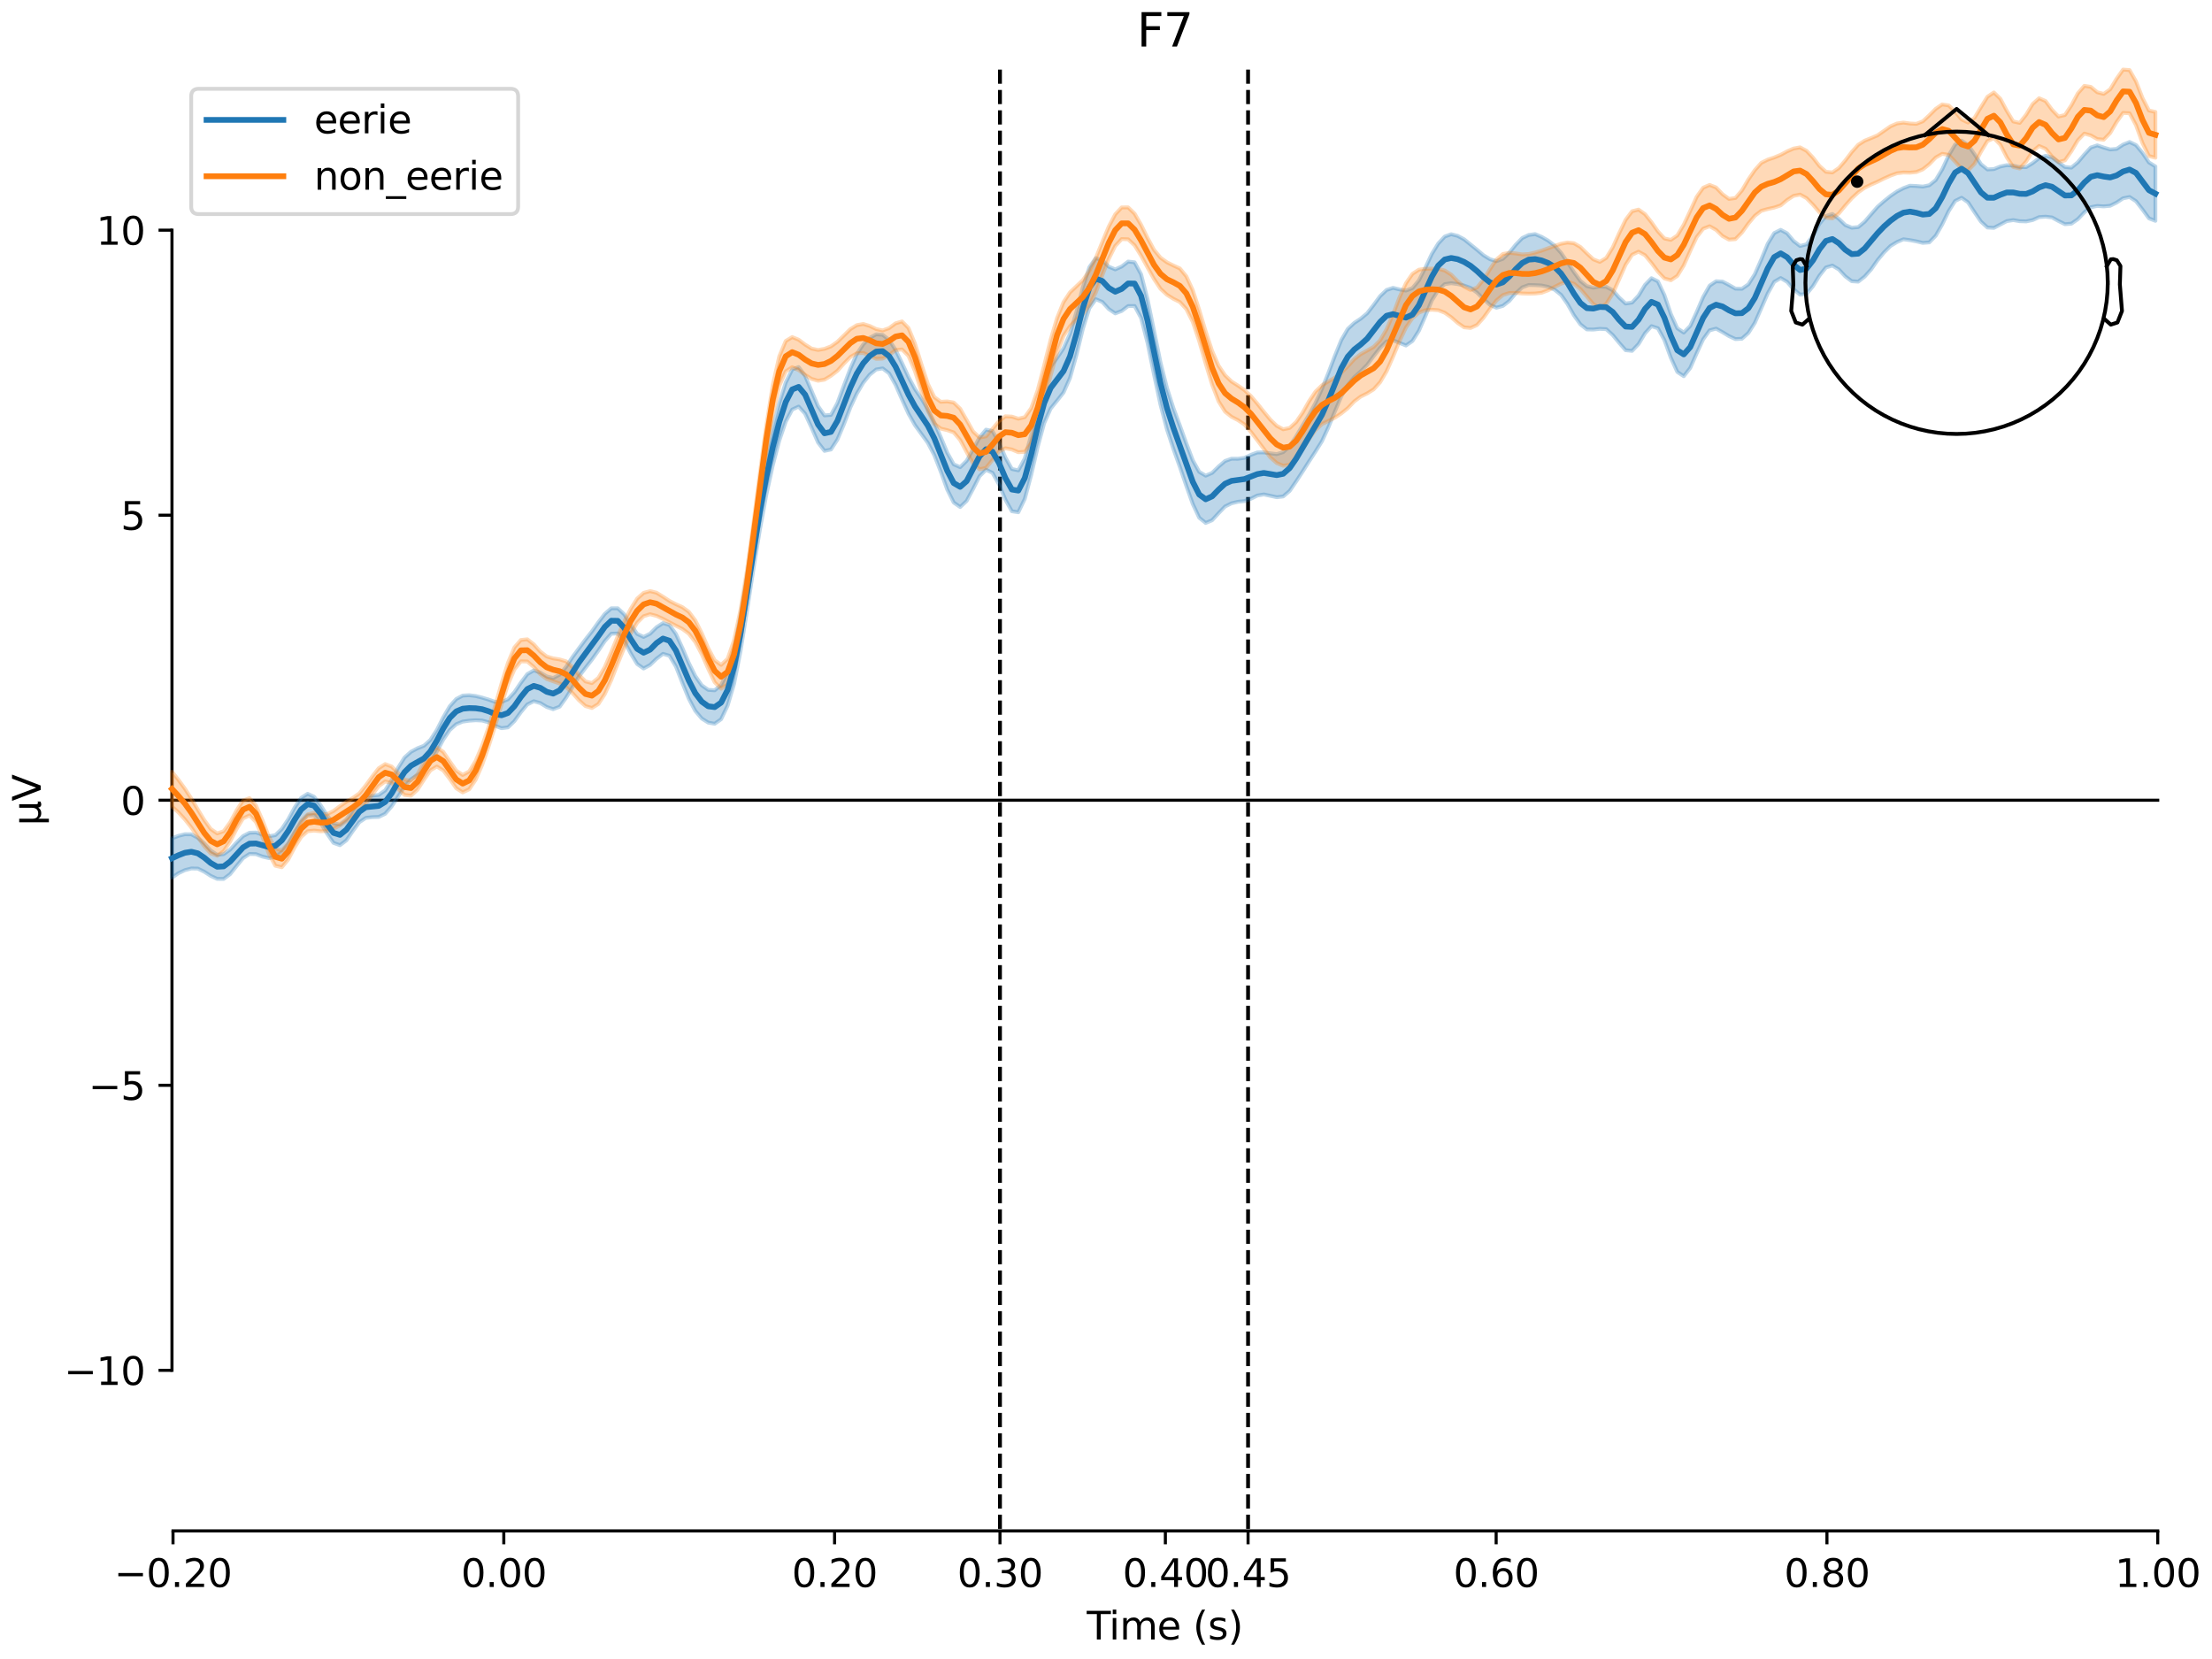 <?xml version="1.0" encoding="utf-8" standalone="no"?>
<!DOCTYPE svg PUBLIC "-//W3C//DTD SVG 1.1//EN"
  "http://www.w3.org/Graphics/SVG/1.1/DTD/svg11.dtd">
<svg xmlns:xlink="http://www.w3.org/1999/xlink" width="576pt" height="432pt" viewBox="0 0 576 432" xmlns="http://www.w3.org/2000/svg" version="1.1">
 <defs>
  <style type="text/css">*{stroke-linejoin: round; stroke-linecap: butt}</style>
 </defs>
 <g id="figure_1">
  <g id="patch_1">
   <path d="M 0 432 
L 576 432 
L 576 0 
L 0 0 
z
" style="fill: #ffffff"/>
  </g>
  <g id="axes_1">
   <g id="patch_2">
    <path d="M 44.783 398.644 
L 561.867 398.644 
L 561.867 18.118 
L 44.783 18.118 
L 44.783 398.644 
z
" style="fill: none; opacity: 0"/>
   </g>
   <g id="patch_3">
    <path d="M 44.783 356.833 
L 44.783 59.929 
" style="fill: none; stroke: #000000; stroke-width: 0.8; stroke-linejoin: miter; stroke-linecap: square"/>
   </g>
   <g id="LineCollection_1">
    <path d="M 260.392 18.118 
L 260.392 398.644 
" clip-path="url(#p9acce8b128)" style="fill: none; stroke-dasharray: 3.7,1.6; stroke-dashoffset: 0; stroke: #000000"/>
    <path d="M 324.994 18.118 
L 324.994 398.644 
" clip-path="url(#p9acce8b128)" style="fill: none; stroke-dasharray: 3.7,1.6; stroke-dashoffset: 0; stroke: #000000"/>
   </g>
   <g id="matplotlib.axis_1">
    <g id="xtick_1">
     <g id="line2d_1">
      <defs>
       <path id="mcbdd08cf8d" d="M 0 0 
L 0 3.5 
" style="stroke: #000000; stroke-width: 0.8"/>
      </defs>
      <g>
       <use xlink:href="#mcbdd08cf8d" x="45.052" y="398.644" style="stroke: #000000; stroke-width: 0.8"/>
      </g>
     </g>
     <g id="text_1">
      <!-- −0.20 -->
      <g transform="translate(29.73 413.242) scale(0.1 -0.1)">
       <defs>
        <path id="DejaVuSans-2212" d="M 678 2272 
L 4684 2272 
L 4684 1741 
L 678 1741 
L 678 2272 
z
" transform="scale(0.016)"/>
        <path id="DejaVuSans-30" d="M 2034 4250 
Q 1547 4250 1301 3770 
Q 1056 3291 1056 2328 
Q 1056 1369 1301 889 
Q 1547 409 2034 409 
Q 2525 409 2770 889 
Q 3016 1369 3016 2328 
Q 3016 3291 2770 3770 
Q 2525 4250 2034 4250 
z
M 2034 4750 
Q 2819 4750 3233 4129 
Q 3647 3509 3647 2328 
Q 3647 1150 3233 529 
Q 2819 -91 2034 -91 
Q 1250 -91 836 529 
Q 422 1150 422 2328 
Q 422 3509 836 4129 
Q 1250 4750 2034 4750 
z
" transform="scale(0.016)"/>
        <path id="DejaVuSans-2e" d="M 684 794 
L 1344 794 
L 1344 0 
L 684 0 
L 684 794 
z
" transform="scale(0.016)"/>
        <path id="DejaVuSans-32" d="M 1228 531 
L 3431 531 
L 3431 0 
L 469 0 
L 469 531 
Q 828 903 1448 1529 
Q 2069 2156 2228 2338 
Q 2531 2678 2651 2914 
Q 2772 3150 2772 3378 
Q 2772 3750 2511 3984 
Q 2250 4219 1831 4219 
Q 1534 4219 1204 4116 
Q 875 4013 500 3803 
L 500 4441 
Q 881 4594 1212 4672 
Q 1544 4750 1819 4750 
Q 2544 4750 2975 4387 
Q 3406 4025 3406 3419 
Q 3406 3131 3298 2873 
Q 3191 2616 2906 2266 
Q 2828 2175 2409 1742 
Q 1991 1309 1228 531 
z
" transform="scale(0.016)"/>
       </defs>
       <use xlink:href="#DejaVuSans-2212"/>
       <use xlink:href="#DejaVuSans-30" transform="translate(83.789 0)"/>
       <use xlink:href="#DejaVuSans-2e" transform="translate(147.412 0)"/>
       <use xlink:href="#DejaVuSans-32" transform="translate(179.199 0)"/>
       <use xlink:href="#DejaVuSans-30" transform="translate(242.822 0)"/>
      </g>
     </g>
    </g>
    <g id="xtick_2">
     <g id="line2d_2">
      <g>
       <use xlink:href="#mcbdd08cf8d" x="131.188" y="398.644" style="stroke: #000000; stroke-width: 0.8"/>
      </g>
     </g>
     <g id="text_2">
      <!-- 0.00 -->
      <g transform="translate(120.055 413.242) scale(0.1 -0.1)">
       <use xlink:href="#DejaVuSans-30"/>
       <use xlink:href="#DejaVuSans-2e" transform="translate(63.623 0)"/>
       <use xlink:href="#DejaVuSans-30" transform="translate(95.41 0)"/>
       <use xlink:href="#DejaVuSans-30" transform="translate(159.033 0)"/>
      </g>
     </g>
    </g>
    <g id="xtick_3">
     <g id="line2d_3">
      <g>
       <use xlink:href="#mcbdd08cf8d" x="217.324" y="398.644" style="stroke: #000000; stroke-width: 0.8"/>
      </g>
     </g>
     <g id="text_3">
      <!-- 0.20 -->
      <g transform="translate(206.191 413.242) scale(0.1 -0.1)">
       <use xlink:href="#DejaVuSans-30"/>
       <use xlink:href="#DejaVuSans-2e" transform="translate(63.623 0)"/>
       <use xlink:href="#DejaVuSans-32" transform="translate(95.41 0)"/>
       <use xlink:href="#DejaVuSans-30" transform="translate(159.033 0)"/>
      </g>
     </g>
    </g>
    <g id="xtick_4">
     <g id="line2d_4">
      <g>
       <use xlink:href="#mcbdd08cf8d" x="260.392" y="398.644" style="stroke: #000000; stroke-width: 0.8"/>
      </g>
     </g>
     <g id="text_4">
      <!-- 0.30 -->
      <g transform="translate(249.259 413.242) scale(0.1 -0.1)">
       <defs>
        <path id="DejaVuSans-33" d="M 2597 2516 
Q 3050 2419 3304 2112 
Q 3559 1806 3559 1356 
Q 3559 666 3084 287 
Q 2609 -91 1734 -91 
Q 1441 -91 1130 -33 
Q 819 25 488 141 
L 488 750 
Q 750 597 1062 519 
Q 1375 441 1716 441 
Q 2309 441 2620 675 
Q 2931 909 2931 1356 
Q 2931 1769 2642 2001 
Q 2353 2234 1838 2234 
L 1294 2234 
L 1294 2753 
L 1863 2753 
Q 2328 2753 2575 2939 
Q 2822 3125 2822 3475 
Q 2822 3834 2567 4026 
Q 2313 4219 1838 4219 
Q 1578 4219 1281 4162 
Q 984 4106 628 3988 
L 628 4550 
Q 988 4650 1302 4700 
Q 1616 4750 1894 4750 
Q 2613 4750 3031 4423 
Q 3450 4097 3450 3541 
Q 3450 3153 3228 2886 
Q 3006 2619 2597 2516 
z
" transform="scale(0.016)"/>
       </defs>
       <use xlink:href="#DejaVuSans-30"/>
       <use xlink:href="#DejaVuSans-2e" transform="translate(63.623 0)"/>
       <use xlink:href="#DejaVuSans-33" transform="translate(95.41 0)"/>
       <use xlink:href="#DejaVuSans-30" transform="translate(159.033 0)"/>
      </g>
     </g>
    </g>
    <g id="xtick_5">
     <g id="line2d_5">
      <g>
       <use xlink:href="#mcbdd08cf8d" x="303.46" y="398.644" style="stroke: #000000; stroke-width: 0.8"/>
      </g>
     </g>
     <g id="text_5">
      <!-- 0.40 -->
      <g transform="translate(292.327 413.242) scale(0.1 -0.1)">
       <defs>
        <path id="DejaVuSans-34" d="M 2419 4116 
L 825 1625 
L 2419 1625 
L 2419 4116 
z
M 2253 4666 
L 3047 4666 
L 3047 1625 
L 3713 1625 
L 3713 1100 
L 3047 1100 
L 3047 0 
L 2419 0 
L 2419 1100 
L 313 1100 
L 313 1709 
L 2253 4666 
z
" transform="scale(0.016)"/>
       </defs>
       <use xlink:href="#DejaVuSans-30"/>
       <use xlink:href="#DejaVuSans-2e" transform="translate(63.623 0)"/>
       <use xlink:href="#DejaVuSans-34" transform="translate(95.41 0)"/>
       <use xlink:href="#DejaVuSans-30" transform="translate(159.033 0)"/>
      </g>
     </g>
    </g>
    <g id="xtick_6">
     <g id="line2d_6">
      <g>
       <use xlink:href="#mcbdd08cf8d" x="324.994" y="398.644" style="stroke: #000000; stroke-width: 0.8"/>
      </g>
     </g>
     <g id="text_6">
      <!-- 0.45 -->
      <g transform="translate(313.861 413.242) scale(0.1 -0.1)">
       <defs>
        <path id="DejaVuSans-35" d="M 691 4666 
L 3169 4666 
L 3169 4134 
L 1269 4134 
L 1269 2991 
Q 1406 3038 1543 3061 
Q 1681 3084 1819 3084 
Q 2600 3084 3056 2656 
Q 3513 2228 3513 1497 
Q 3513 744 3044 326 
Q 2575 -91 1722 -91 
Q 1428 -91 1123 -41 
Q 819 9 494 109 
L 494 744 
Q 775 591 1075 516 
Q 1375 441 1709 441 
Q 2250 441 2565 725 
Q 2881 1009 2881 1497 
Q 2881 1984 2565 2268 
Q 2250 2553 1709 2553 
Q 1456 2553 1204 2497 
Q 953 2441 691 2322 
L 691 4666 
z
" transform="scale(0.016)"/>
       </defs>
       <use xlink:href="#DejaVuSans-30"/>
       <use xlink:href="#DejaVuSans-2e" transform="translate(63.623 0)"/>
       <use xlink:href="#DejaVuSans-34" transform="translate(95.41 0)"/>
       <use xlink:href="#DejaVuSans-35" transform="translate(159.033 0)"/>
      </g>
     </g>
    </g>
    <g id="xtick_7">
     <g id="line2d_7">
      <g>
       <use xlink:href="#mcbdd08cf8d" x="389.595" y="398.644" style="stroke: #000000; stroke-width: 0.8"/>
      </g>
     </g>
     <g id="text_7">
      <!-- 0.60 -->
      <g transform="translate(378.463 413.242) scale(0.1 -0.1)">
       <defs>
        <path id="DejaVuSans-36" d="M 2113 2584 
Q 1688 2584 1439 2293 
Q 1191 2003 1191 1497 
Q 1191 994 1439 701 
Q 1688 409 2113 409 
Q 2538 409 2786 701 
Q 3034 994 3034 1497 
Q 3034 2003 2786 2293 
Q 2538 2584 2113 2584 
z
M 3366 4563 
L 3366 3988 
Q 3128 4100 2886 4159 
Q 2644 4219 2406 4219 
Q 1781 4219 1451 3797 
Q 1122 3375 1075 2522 
Q 1259 2794 1537 2939 
Q 1816 3084 2150 3084 
Q 2853 3084 3261 2657 
Q 3669 2231 3669 1497 
Q 3669 778 3244 343 
Q 2819 -91 2113 -91 
Q 1303 -91 875 529 
Q 447 1150 447 2328 
Q 447 3434 972 4092 
Q 1497 4750 2381 4750 
Q 2619 4750 2861 4703 
Q 3103 4656 3366 4563 
z
" transform="scale(0.016)"/>
       </defs>
       <use xlink:href="#DejaVuSans-30"/>
       <use xlink:href="#DejaVuSans-2e" transform="translate(63.623 0)"/>
       <use xlink:href="#DejaVuSans-36" transform="translate(95.41 0)"/>
       <use xlink:href="#DejaVuSans-30" transform="translate(159.033 0)"/>
      </g>
     </g>
    </g>
    <g id="xtick_8">
     <g id="line2d_8">
      <g>
       <use xlink:href="#mcbdd08cf8d" x="475.731" y="398.644" style="stroke: #000000; stroke-width: 0.8"/>
      </g>
     </g>
     <g id="text_8">
      <!-- 0.80 -->
      <g transform="translate(464.598 413.242) scale(0.1 -0.1)">
       <defs>
        <path id="DejaVuSans-38" d="M 2034 2216 
Q 1584 2216 1326 1975 
Q 1069 1734 1069 1313 
Q 1069 891 1326 650 
Q 1584 409 2034 409 
Q 2484 409 2743 651 
Q 3003 894 3003 1313 
Q 3003 1734 2745 1975 
Q 2488 2216 2034 2216 
z
M 1403 2484 
Q 997 2584 770 2862 
Q 544 3141 544 3541 
Q 544 4100 942 4425 
Q 1341 4750 2034 4750 
Q 2731 4750 3128 4425 
Q 3525 4100 3525 3541 
Q 3525 3141 3298 2862 
Q 3072 2584 2669 2484 
Q 3125 2378 3379 2068 
Q 3634 1759 3634 1313 
Q 3634 634 3220 271 
Q 2806 -91 2034 -91 
Q 1263 -91 848 271 
Q 434 634 434 1313 
Q 434 1759 690 2068 
Q 947 2378 1403 2484 
z
M 1172 3481 
Q 1172 3119 1398 2916 
Q 1625 2713 2034 2713 
Q 2441 2713 2670 2916 
Q 2900 3119 2900 3481 
Q 2900 3844 2670 4047 
Q 2441 4250 2034 4250 
Q 1625 4250 1398 4047 
Q 1172 3844 1172 3481 
z
" transform="scale(0.016)"/>
       </defs>
       <use xlink:href="#DejaVuSans-30"/>
       <use xlink:href="#DejaVuSans-2e" transform="translate(63.623 0)"/>
       <use xlink:href="#DejaVuSans-38" transform="translate(95.41 0)"/>
       <use xlink:href="#DejaVuSans-30" transform="translate(159.033 0)"/>
      </g>
     </g>
    </g>
    <g id="xtick_9">
     <g id="line2d_9">
      <g>
       <use xlink:href="#mcbdd08cf8d" x="561.867" y="398.644" style="stroke: #000000; stroke-width: 0.8"/>
      </g>
     </g>
     <g id="text_9">
      <!-- 1.00 -->
      <g transform="translate(550.734 413.242) scale(0.1 -0.1)">
       <defs>
        <path id="DejaVuSans-31" d="M 794 531 
L 1825 531 
L 1825 4091 
L 703 3866 
L 703 4441 
L 1819 4666 
L 2450 4666 
L 2450 531 
L 3481 531 
L 3481 0 
L 794 0 
L 794 531 
z
" transform="scale(0.016)"/>
       </defs>
       <use xlink:href="#DejaVuSans-31"/>
       <use xlink:href="#DejaVuSans-2e" transform="translate(63.623 0)"/>
       <use xlink:href="#DejaVuSans-30" transform="translate(95.41 0)"/>
       <use xlink:href="#DejaVuSans-30" transform="translate(159.033 0)"/>
      </g>
     </g>
    </g>
    <g id="text_10">
     <!-- Time (s) -->
     <g transform="translate(282.996 426.92) scale(0.1 -0.1)">
      <defs>
       <path id="DejaVuSans-54" d="M -19 4666 
L 3928 4666 
L 3928 4134 
L 2272 4134 
L 2272 0 
L 1638 0 
L 1638 4134 
L -19 4134 
L -19 4666 
z
" transform="scale(0.016)"/>
       <path id="DejaVuSans-69" d="M 603 3500 
L 1178 3500 
L 1178 0 
L 603 0 
L 603 3500 
z
M 603 4863 
L 1178 4863 
L 1178 4134 
L 603 4134 
L 603 4863 
z
" transform="scale(0.016)"/>
       <path id="DejaVuSans-6d" d="M 3328 2828 
Q 3544 3216 3844 3400 
Q 4144 3584 4550 3584 
Q 5097 3584 5394 3201 
Q 5691 2819 5691 2113 
L 5691 0 
L 5113 0 
L 5113 2094 
Q 5113 2597 4934 2840 
Q 4756 3084 4391 3084 
Q 3944 3084 3684 2787 
Q 3425 2491 3425 1978 
L 3425 0 
L 2847 0 
L 2847 2094 
Q 2847 2600 2669 2842 
Q 2491 3084 2119 3084 
Q 1678 3084 1418 2786 
Q 1159 2488 1159 1978 
L 1159 0 
L 581 0 
L 581 3500 
L 1159 3500 
L 1159 2956 
Q 1356 3278 1631 3431 
Q 1906 3584 2284 3584 
Q 2666 3584 2933 3390 
Q 3200 3197 3328 2828 
z
" transform="scale(0.016)"/>
       <path id="DejaVuSans-65" d="M 3597 1894 
L 3597 1613 
L 953 1613 
Q 991 1019 1311 708 
Q 1631 397 2203 397 
Q 2534 397 2845 478 
Q 3156 559 3463 722 
L 3463 178 
Q 3153 47 2828 -22 
Q 2503 -91 2169 -91 
Q 1331 -91 842 396 
Q 353 884 353 1716 
Q 353 2575 817 3079 
Q 1281 3584 2069 3584 
Q 2775 3584 3186 3129 
Q 3597 2675 3597 1894 
z
M 3022 2063 
Q 3016 2534 2758 2815 
Q 2500 3097 2075 3097 
Q 1594 3097 1305 2825 
Q 1016 2553 972 2059 
L 3022 2063 
z
" transform="scale(0.016)"/>
       <path id="DejaVuSans-20" transform="scale(0.016)"/>
       <path id="DejaVuSans-28" d="M 1984 4856 
Q 1566 4138 1362 3434 
Q 1159 2731 1159 2009 
Q 1159 1288 1364 580 
Q 1569 -128 1984 -844 
L 1484 -844 
Q 1016 -109 783 600 
Q 550 1309 550 2009 
Q 550 2706 781 3412 
Q 1013 4119 1484 4856 
L 1984 4856 
z
" transform="scale(0.016)"/>
       <path id="DejaVuSans-73" d="M 2834 3397 
L 2834 2853 
Q 2591 2978 2328 3040 
Q 2066 3103 1784 3103 
Q 1356 3103 1142 2972 
Q 928 2841 928 2578 
Q 928 2378 1081 2264 
Q 1234 2150 1697 2047 
L 1894 2003 
Q 2506 1872 2764 1633 
Q 3022 1394 3022 966 
Q 3022 478 2636 193 
Q 2250 -91 1575 -91 
Q 1294 -91 989 -36 
Q 684 19 347 128 
L 347 722 
Q 666 556 975 473 
Q 1284 391 1588 391 
Q 1994 391 2212 530 
Q 2431 669 2431 922 
Q 2431 1156 2273 1281 
Q 2116 1406 1581 1522 
L 1381 1569 
Q 847 1681 609 1914 
Q 372 2147 372 2553 
Q 372 3047 722 3315 
Q 1072 3584 1716 3584 
Q 2034 3584 2315 3537 
Q 2597 3491 2834 3397 
z
" transform="scale(0.016)"/>
       <path id="DejaVuSans-29" d="M 513 4856 
L 1013 4856 
Q 1481 4119 1714 3412 
Q 1947 2706 1947 2009 
Q 1947 1309 1714 600 
Q 1481 -109 1013 -844 
L 513 -844 
Q 928 -128 1133 580 
Q 1338 1288 1338 2009 
Q 1338 2731 1133 3434 
Q 928 4138 513 4856 
z
" transform="scale(0.016)"/>
      </defs>
      <use xlink:href="#DejaVuSans-54"/>
      <use xlink:href="#DejaVuSans-69" transform="translate(57.959 0)"/>
      <use xlink:href="#DejaVuSans-6d" transform="translate(85.742 0)"/>
      <use xlink:href="#DejaVuSans-65" transform="translate(183.154 0)"/>
      <use xlink:href="#DejaVuSans-20" transform="translate(244.678 0)"/>
      <use xlink:href="#DejaVuSans-28" transform="translate(276.465 0)"/>
      <use xlink:href="#DejaVuSans-73" transform="translate(315.479 0)"/>
      <use xlink:href="#DejaVuSans-29" transform="translate(367.578 0)"/>
     </g>
    </g>
   </g>
   <g id="matplotlib.axis_2">
    <g id="ytick_1">
     <g id="line2d_10">
      <defs>
       <path id="m8e3ba6007e" d="M 0 0 
L -3.5 0 
" style="stroke: #000000; stroke-width: 0.8"/>
      </defs>
      <g>
       <use xlink:href="#m8e3ba6007e" x="44.783" y="356.833" style="stroke: #000000; stroke-width: 0.8"/>
      </g>
     </g>
     <g id="text_11">
      <!-- −10 -->
      <g transform="translate(16.678 360.632) scale(0.1 -0.1)">
       <use xlink:href="#DejaVuSans-2212"/>
       <use xlink:href="#DejaVuSans-31" transform="translate(83.789 0)"/>
       <use xlink:href="#DejaVuSans-30" transform="translate(147.412 0)"/>
      </g>
     </g>
    </g>
    <g id="ytick_2">
     <g id="line2d_11">
      <g>
       <use xlink:href="#m8e3ba6007e" x="44.783" y="282.607" style="stroke: #000000; stroke-width: 0.8"/>
      </g>
     </g>
     <g id="text_12">
      <!-- −5 -->
      <g transform="translate(23.041 286.406) scale(0.1 -0.1)">
       <use xlink:href="#DejaVuSans-2212"/>
       <use xlink:href="#DejaVuSans-35" transform="translate(83.789 0)"/>
      </g>
     </g>
    </g>
    <g id="ytick_3">
     <g id="line2d_12">
      <g>
       <use xlink:href="#m8e3ba6007e" x="44.783" y="208.381" style="stroke: #000000; stroke-width: 0.8"/>
      </g>
     </g>
     <g id="text_13">
      <!-- 0 -->
      <g transform="translate(31.421 212.18) scale(0.1 -0.1)">
       <use xlink:href="#DejaVuSans-30"/>
      </g>
     </g>
    </g>
    <g id="ytick_4">
     <g id="line2d_13">
      <g>
       <use xlink:href="#m8e3ba6007e" x="44.783" y="134.155" style="stroke: #000000; stroke-width: 0.8"/>
      </g>
     </g>
     <g id="text_14">
      <!-- 5 -->
      <g transform="translate(31.421 137.954) scale(0.1 -0.1)">
       <use xlink:href="#DejaVuSans-35"/>
      </g>
     </g>
    </g>
    <g id="ytick_5">
     <g id="line2d_14">
      <g>
       <use xlink:href="#m8e3ba6007e" x="44.783" y="59.929" style="stroke: #000000; stroke-width: 0.8"/>
      </g>
     </g>
     <g id="text_15">
      <!-- 10 -->
      <g transform="translate(25.058 63.728) scale(0.1 -0.1)">
       <use xlink:href="#DejaVuSans-31"/>
       <use xlink:href="#DejaVuSans-30" transform="translate(63.623 0)"/>
      </g>
     </g>
    </g>
    <g id="text_16">
     <!-- µV -->
     <g transform="translate(10.599 214.982) rotate(-90) scale(0.1 -0.1)">
      <defs>
       <path id="DejaVuSans-b5" d="M 544 -1331 
L 544 3500 
L 1119 3500 
L 1119 1325 
Q 1119 872 1334 640 
Q 1550 409 1972 409 
Q 2434 409 2667 671 
Q 2900 934 2900 1459 
L 2900 3500 
L 3475 3500 
L 3475 806 
Q 3475 619 3529 530 
Q 3584 441 3700 441 
Q 3728 441 3778 458 
Q 3828 475 3916 513 
L 3916 50 
Q 3788 -22 3673 -56 
Q 3559 -91 3450 -91 
Q 3234 -91 3106 31 
Q 2978 153 2931 403 
Q 2775 156 2548 32 
Q 2322 -91 2016 -91 
Q 1697 -91 1473 31 
Q 1250 153 1119 397 
L 1119 -1331 
L 544 -1331 
z
" transform="scale(0.016)"/>
       <path id="DejaVuSans-56" d="M 1831 0 
L 50 4666 
L 709 4666 
L 2188 738 
L 3669 4666 
L 4325 4666 
L 2547 0 
L 1831 0 
z
" transform="scale(0.016)"/>
      </defs>
      <use xlink:href="#DejaVuSans-b5"/>
      <use xlink:href="#DejaVuSans-56" transform="translate(63.623 0)"/>
     </g>
    </g>
   </g>
   <g id="patch_4">
    <path d="M 45.052 398.644 
L 561.867 398.644 
" style="fill: none; stroke: #000000; stroke-width: 0.8; stroke-linejoin: miter; stroke-linecap: square"/>
   </g>
   <g id="patch_5">
    <path d="M 44.783 208.381 
L 561.867 208.381 
" style="fill: none; stroke: #000000; stroke-width: 0.8; stroke-linejoin: miter; stroke-linecap: square"/>
   </g>
   <g id="text_17">
    <!-- F7 -->
    <g transform="translate(296.057 12.118) scale(0.12 -0.12)">
     <defs>
      <path id="DejaVuSans-46" d="M 628 4666 
L 3309 4666 
L 3309 4134 
L 1259 4134 
L 1259 2759 
L 3109 2759 
L 3109 2228 
L 1259 2228 
L 1259 0 
L 628 0 
L 628 4666 
z
" transform="scale(0.016)"/>
      <path id="DejaVuSans-37" d="M 525 4666 
L 3525 4666 
L 3525 4397 
L 1831 0 
L 1172 0 
L 2766 4134 
L 525 4134 
L 525 4666 
z
" transform="scale(0.016)"/>
     </defs>
     <use xlink:href="#DejaVuSans-46"/>
     <use xlink:href="#DejaVuSans-37" transform="translate(57.52 0)"/>
    </g>
   </g>
   <g id="legend_1">
    <g id="patch_6">
     <path d="M 51.783 55.753 
L 132.925 55.753 
Q 134.925 55.753 134.925 53.753 
L 134.925 25.118 
Q 134.925 23.118 132.925 23.118 
L 51.783 23.118 
Q 49.783 23.118 49.783 25.118 
L 49.783 53.753 
Q 49.783 55.753 51.783 55.753 
z
" style="fill: #ffffff; opacity: 0.8; stroke: #cccccc; stroke-linejoin: miter"/>
    </g>
    <g id="line2d_15">
     <path d="M 53.783 31.217 
L 63.783 31.217 
L 73.783 31.217 
" style="fill: none; stroke: #1f77b4; stroke-width: 1.5; stroke-linecap: square"/>
    </g>
    <g id="text_18">
     <!-- eerie -->
     <g transform="translate(81.783 34.717) scale(0.1 -0.1)">
      <defs>
       <path id="DejaVuSans-72" d="M 2631 2963 
Q 2534 3019 2420 3045 
Q 2306 3072 2169 3072 
Q 1681 3072 1420 2755 
Q 1159 2438 1159 1844 
L 1159 0 
L 581 0 
L 581 3500 
L 1159 3500 
L 1159 2956 
Q 1341 3275 1631 3429 
Q 1922 3584 2338 3584 
Q 2397 3584 2469 3576 
Q 2541 3569 2628 3553 
L 2631 2963 
z
" transform="scale(0.016)"/>
      </defs>
      <use xlink:href="#DejaVuSans-65"/>
      <use xlink:href="#DejaVuSans-65" transform="translate(61.523 0)"/>
      <use xlink:href="#DejaVuSans-72" transform="translate(123.047 0)"/>
      <use xlink:href="#DejaVuSans-69" transform="translate(164.16 0)"/>
      <use xlink:href="#DejaVuSans-65" transform="translate(191.943 0)"/>
     </g>
    </g>
    <g id="line2d_16">
     <path d="M 53.783 45.895 
L 63.783 45.895 
L 73.783 45.895 
" style="fill: none; stroke: #ff7f0e; stroke-width: 1.5; stroke-linecap: square"/>
    </g>
    <g id="text_19">
     <!-- non_eerie -->
     <g transform="translate(81.783 49.395) scale(0.1 -0.1)">
      <defs>
       <path id="DejaVuSans-6e" d="M 3513 2113 
L 3513 0 
L 2938 0 
L 2938 2094 
Q 2938 2591 2744 2837 
Q 2550 3084 2163 3084 
Q 1697 3084 1428 2787 
Q 1159 2491 1159 1978 
L 1159 0 
L 581 0 
L 581 3500 
L 1159 3500 
L 1159 2956 
Q 1366 3272 1645 3428 
Q 1925 3584 2291 3584 
Q 2894 3584 3203 3211 
Q 3513 2838 3513 2113 
z
" transform="scale(0.016)"/>
       <path id="DejaVuSans-6f" d="M 1959 3097 
Q 1497 3097 1228 2736 
Q 959 2375 959 1747 
Q 959 1119 1226 758 
Q 1494 397 1959 397 
Q 2419 397 2687 759 
Q 2956 1122 2956 1747 
Q 2956 2369 2687 2733 
Q 2419 3097 1959 3097 
z
M 1959 3584 
Q 2709 3584 3137 3096 
Q 3566 2609 3566 1747 
Q 3566 888 3137 398 
Q 2709 -91 1959 -91 
Q 1206 -91 779 398 
Q 353 888 353 1747 
Q 353 2609 779 3096 
Q 1206 3584 1959 3584 
z
" transform="scale(0.016)"/>
       <path id="DejaVuSans-5f" d="M 3263 -1063 
L 3263 -1509 
L -63 -1509 
L -63 -1063 
L 3263 -1063 
z
" transform="scale(0.016)"/>
      </defs>
      <use xlink:href="#DejaVuSans-6e"/>
      <use xlink:href="#DejaVuSans-6f" transform="translate(63.379 0)"/>
      <use xlink:href="#DejaVuSans-6e" transform="translate(124.561 0)"/>
      <use xlink:href="#DejaVuSans-5f" transform="translate(187.939 0)"/>
      <use xlink:href="#DejaVuSans-65" transform="translate(237.939 0)"/>
      <use xlink:href="#DejaVuSans-65" transform="translate(299.463 0)"/>
      <use xlink:href="#DejaVuSans-72" transform="translate(360.986 0)"/>
      <use xlink:href="#DejaVuSans-69" transform="translate(402.1 0)"/>
      <use xlink:href="#DejaVuSans-65" transform="translate(429.883 0)"/>
     </g>
    </g>
   </g>
   <g id="FillBetweenPolyCollection_1">
    <defs>
     <path id="m0066f27ea2" d="M 44.783 -213.693 
L 44.783 -203.467 
L 46.465 -204.622 
L 48.148 -205.413 
L 49.83 -205.851 
L 51.512 -205.821 
L 53.195 -204.997 
L 54.877 -203.924 
L 56.559 -203.141 
L 58.242 -203.127 
L 59.924 -204.381 
L 61.606 -206.494 
L 63.289 -208.532 
L 64.971 -209.63 
L 66.653 -209.584 
L 68.336 -208.949 
L 70.018 -208.558 
L 71.7 -208.852 
L 73.383 -210.067 
L 75.065 -212.259 
L 76.748 -215.214 
L 78.43 -217.92 
L 80.112 -219.691 
L 81.795 -219.686 
L 83.477 -217.739 
L 85.159 -214.937 
L 86.842 -212.516 
L 88.524 -211.914 
L 90.206 -213.183 
L 91.889 -215.624 
L 93.571 -217.901 
L 95.253 -219.02 
L 96.936 -219.209 
L 98.618 -219.27 
L 100.3 -220.084 
L 101.983 -222.022 
L 103.665 -224.546 
L 105.347 -227.164 
L 107.03 -229.105 
L 108.712 -230.165 
L 110.394 -231.211 
L 112.077 -233.389 
L 113.759 -236.325 
L 115.441 -239.434 
L 117.124 -241.901 
L 118.806 -243.418 
L 120.488 -244.09 
L 122.171 -244.333 
L 123.853 -244.448 
L 125.535 -244.374 
L 127.218 -243.913 
L 128.9 -243.016 
L 130.582 -242.384 
L 132.265 -242.588 
L 133.947 -244.214 
L 135.629 -246.546 
L 137.312 -248.564 
L 138.994 -249.396 
L 140.676 -248.928 
L 142.359 -247.906 
L 144.041 -247.332 
L 145.723 -247.972 
L 147.406 -250.302 
L 149.088 -253.07 
L 150.77 -255.856 
L 152.453 -258.071 
L 154.135 -260.223 
L 155.817 -262.589 
L 157.5 -265.077 
L 159.182 -266.978 
L 160.864 -267.052 
L 162.547 -265.052 
L 164.229 -261.869 
L 165.912 -259.095 
L 167.594 -257.923 
L 169.276 -258.843 
L 170.959 -260.459 
L 172.641 -261.742 
L 174.323 -261.24 
L 176.006 -258.452 
L 177.688 -254.17 
L 179.37 -250.046 
L 181.053 -246.883 
L 182.735 -244.897 
L 184.417 -243.839 
L 186.1 -243.535 
L 187.782 -244.722 
L 189.464 -248.236 
L 191.147 -253.932 
L 192.829 -262.448 
L 194.511 -272.894 
L 196.194 -283.81 
L 197.876 -294.087 
L 199.558 -303.197 
L 201.241 -310.871 
L 202.923 -317.271 
L 204.605 -322.207 
L 206.288 -325.349 
L 207.97 -326.128 
L 209.652 -324.259 
L 211.335 -320.616 
L 213.017 -316.769 
L 214.699 -314.596 
L 216.382 -314.947 
L 218.064 -317.533 
L 219.746 -321.498 
L 221.429 -325.89 
L 223.111 -329.49 
L 224.793 -332.33 
L 226.476 -334.431 
L 228.158 -335.784 
L 229.84 -336.064 
L 231.523 -334.78 
L 233.205 -331.785 
L 234.887 -327.968 
L 236.57 -324.263 
L 238.252 -321.296 
L 239.934 -318.975 
L 241.617 -316.666 
L 243.299 -313.462 
L 244.981 -309.161 
L 246.664 -304.499 
L 248.346 -301.136 
L 250.028 -299.972 
L 251.711 -301.554 
L 253.393 -304.686 
L 255.076 -308.003 
L 256.758 -309.663 
L 258.44 -308.881 
L 260.123 -305.879 
L 261.805 -301.887 
L 263.487 -298.869 
L 265.17 -298.605 
L 266.852 -302.097 
L 268.534 -308.382 
L 270.217 -315.63 
L 271.899 -321.788 
L 273.581 -325.589 
L 275.264 -327.663 
L 276.946 -329.79 
L 278.628 -333.584 
L 280.311 -339.581 
L 281.993 -346.437 
L 283.675 -351.77 
L 285.358 -354.087 
L 287.04 -353.371 
L 288.722 -351.522 
L 290.405 -350.388 
L 292.087 -351.028 
L 293.769 -352.301 
L 295.452 -352.311 
L 297.134 -349.209 
L 298.816 -342.704 
L 300.499 -334.493 
L 302.181 -326.654 
L 303.863 -320.218 
L 305.546 -315.105 
L 307.228 -310.426 
L 308.91 -305.482 
L 310.593 -300.772 
L 312.275 -297.178 
L 313.957 -295.826 
L 315.64 -296.536 
L 317.322 -298.369 
L 319.004 -300.109 
L 320.687 -300.941 
L 322.369 -301.343 
L 324.051 -301.516 
L 325.734 -302.128 
L 327.416 -302.968 
L 329.098 -303.25 
L 330.781 -302.896 
L 332.463 -302.526 
L 334.145 -302.723 
L 335.828 -304.174 
L 337.51 -306.623 
L 339.192 -309.195 
L 340.875 -311.843 
L 342.557 -314.424 
L 344.239 -317.108 
L 345.922 -320.753 
L 347.604 -324.861 
L 349.287 -328.803 
L 350.969 -331.77 
L 352.651 -333.788 
L 354.334 -335.298 
L 356.016 -336.996 
L 357.698 -339.27 
L 359.381 -341.415 
L 361.063 -343.087 
L 362.745 -343.399 
L 364.428 -342.711 
L 366.11 -342.027 
L 367.792 -343.195 
L 369.475 -345.858 
L 371.157 -349.681 
L 372.839 -353.739 
L 374.522 -356.45 
L 376.204 -358.013 
L 377.886 -358.252 
L 379.569 -358.03 
L 381.251 -357.636 
L 382.933 -357.031 
L 384.616 -355.798 
L 386.298 -354.138 
L 387.98 -352.614 
L 389.663 -351.871 
L 391.345 -352.339 
L 393.027 -353.643 
L 394.71 -355.632 
L 396.392 -357.172 
L 398.074 -357.787 
L 399.757 -357.748 
L 401.439 -357.654 
L 403.121 -357.298 
L 404.804 -356.575 
L 406.486 -355.23 
L 408.168 -352.85 
L 409.851 -349.891 
L 411.533 -347.546 
L 413.215 -346.218 
L 414.898 -346.185 
L 416.58 -346.366 
L 418.262 -346.283 
L 419.945 -344.758 
L 421.627 -342.723 
L 423.309 -340.81 
L 424.992 -340.635 
L 426.674 -342.402 
L 428.356 -345.196 
L 430.039 -347.068 
L 431.721 -346.513 
L 433.403 -343.451 
L 435.086 -338.831 
L 436.768 -335.142 
L 438.451 -334.037 
L 440.133 -336.188 
L 441.815 -340.004 
L 443.498 -343.638 
L 445.18 -345.976 
L 446.862 -346.426 
L 448.545 -345.497 
L 450.227 -344.479 
L 451.909 -343.698 
L 453.592 -343.794 
L 455.274 -345.292 
L 456.956 -347.929 
L 458.639 -351.736 
L 460.321 -355.6 
L 462.003 -358.608 
L 463.686 -359.596 
L 465.368 -358.609 
L 467.05 -356.679 
L 468.733 -355.282 
L 470.415 -355.435 
L 472.097 -357.48 
L 473.78 -360.22 
L 475.462 -362.345 
L 477.144 -362.847 
L 478.827 -361.838 
L 480.509 -360.029 
L 482.191 -358.773 
L 483.874 -358.655 
L 485.556 -359.976 
L 487.238 -361.851 
L 488.921 -364.261 
L 490.603 -366.276 
L 492.285 -367.943 
L 493.968 -368.969 
L 495.65 -369.693 
L 497.332 -369.468 
L 499.015 -369.153 
L 500.697 -368.751 
L 502.379 -368.888 
L 504.062 -370.619 
L 505.744 -373.544 
L 507.426 -377.02 
L 509.109 -379.666 
L 510.791 -380.502 
L 512.473 -379.317 
L 514.156 -376.746 
L 515.838 -374.291 
L 517.52 -372.758 
L 519.203 -372.657 
L 520.885 -373.539 
L 522.567 -374.422 
L 524.25 -374.688 
L 525.932 -374.397 
L 527.615 -374.346 
L 529.297 -374.699 
L 530.979 -375.456 
L 532.662 -375.575 
L 534.344 -375.372 
L 536.026 -374.453 
L 537.709 -373.616 
L 539.391 -373.756 
L 541.073 -374.929 
L 542.756 -376.705 
L 544.438 -378.041 
L 546.12 -378.371 
L 547.803 -378.255 
L 549.485 -378.418 
L 551.167 -379.251 
L 552.85 -380.36 
L 554.532 -380.697 
L 556.214 -379.596 
L 557.897 -377.442 
L 559.579 -375.136 
L 561.261 -374.495 
L 561.261 -388.663 
L 561.261 -388.663 
L 559.579 -389.709 
L 557.897 -392.199 
L 556.214 -394.226 
L 554.532 -395.026 
L 552.85 -394.342 
L 551.167 -393.227 
L 549.485 -393.079 
L 547.803 -393.573 
L 546.12 -394.153 
L 544.438 -393.593 
L 542.756 -391.773 
L 541.073 -389.762 
L 539.391 -388.352 
L 537.709 -388.523 
L 536.026 -389.762 
L 534.344 -391.026 
L 532.662 -391.427 
L 530.979 -390.829 
L 529.297 -389.526 
L 527.615 -388.489 
L 525.932 -388.485 
L 524.25 -388.882 
L 522.567 -388.99 
L 520.885 -388.646 
L 519.203 -387.969 
L 517.52 -387.883 
L 515.838 -389.255 
L 514.156 -391.85 
L 512.473 -394.274 
L 510.791 -395.385 
L 509.109 -394.373 
L 507.426 -391.523 
L 505.744 -387.9 
L 504.062 -385.124 
L 502.379 -383.761 
L 500.697 -383.422 
L 499.015 -383.57 
L 497.332 -383.641 
L 495.65 -383.013 
L 493.968 -382.133 
L 492.285 -380.988 
L 490.603 -379.631 
L 488.921 -378.161 
L 487.238 -376.231 
L 485.556 -374.272 
L 483.874 -372.865 
L 482.191 -372.706 
L 480.509 -373.398 
L 478.827 -375.026 
L 477.144 -376.278 
L 475.462 -375.753 
L 473.78 -373.742 
L 472.097 -370.663 
L 470.415 -368.381 
L 468.733 -367.947 
L 467.05 -369.24 
L 465.368 -371.244 
L 463.686 -372.149 
L 462.003 -371.309 
L 460.321 -368.544 
L 458.639 -364.448 
L 456.956 -360.619 
L 455.274 -357.962 
L 453.592 -356.802 
L 451.909 -356.837 
L 450.227 -357.798 
L 448.545 -358.673 
L 446.862 -358.757 
L 445.18 -357.622 
L 443.498 -354.673 
L 441.815 -350.765 
L 440.133 -347.124 
L 438.451 -345.405 
L 436.768 -346.527 
L 435.086 -350.232 
L 433.403 -355.171 
L 431.721 -358.731 
L 430.039 -359.555 
L 428.356 -357.825 
L 426.674 -355.026 
L 424.992 -353.219 
L 423.309 -352.96 
L 421.627 -354.523 
L 419.945 -356.428 
L 418.262 -357.313 
L 416.58 -357.403 
L 414.898 -357.09 
L 413.215 -357.495 
L 411.533 -358.852 
L 409.851 -361.147 
L 408.168 -363.717 
L 406.486 -366.174 
L 404.804 -368.068 
L 403.121 -369.355 
L 401.439 -370.323 
L 399.757 -371.041 
L 398.074 -370.813 
L 396.392 -370.026 
L 394.71 -368.297 
L 393.027 -366.221 
L 391.345 -364.609 
L 389.663 -363.987 
L 387.98 -364.51 
L 386.298 -365.535 
L 384.616 -366.969 
L 382.933 -368.33 
L 381.251 -369.691 
L 379.569 -370.586 
L 377.886 -371.009 
L 376.204 -370.405 
L 374.522 -368.599 
L 372.839 -365.873 
L 371.157 -362.291 
L 369.475 -359 
L 367.792 -356.975 
L 366.11 -356.344 
L 364.428 -356.632 
L 362.745 -357.047 
L 361.063 -356.496 
L 359.381 -354.895 
L 357.698 -352.602 
L 356.016 -350.437 
L 354.334 -349.028 
L 352.651 -347.921 
L 350.969 -346.363 
L 349.287 -343.485 
L 347.604 -339.358 
L 345.922 -334.927 
L 344.239 -330.75 
L 342.557 -327.096 
L 340.875 -323.995 
L 339.192 -321.226 
L 337.51 -318.38 
L 335.828 -315.83 
L 334.145 -314.273 
L 332.463 -313.751 
L 330.781 -313.968 
L 329.098 -314.202 
L 327.416 -314.184 
L 325.734 -313.557 
L 324.051 -312.774 
L 322.369 -312.543 
L 320.687 -312.554 
L 319.004 -311.956 
L 317.322 -310.523 
L 315.64 -308.865 
L 313.957 -308.142 
L 312.275 -309.133 
L 310.593 -312.172 
L 308.91 -316.577 
L 307.228 -321.223 
L 305.546 -325.763 
L 303.863 -331.017 
L 302.181 -337.684 
L 300.499 -345.926 
L 298.816 -354.053 
L 297.134 -360.591 
L 295.452 -363.691 
L 293.769 -363.891 
L 292.087 -362.608 
L 290.405 -361.849 
L 288.722 -362.565 
L 287.04 -364.266 
L 285.358 -364.781 
L 283.675 -362.434 
L 281.993 -357.259 
L 280.311 -350.822 
L 278.628 -345.123 
L 276.946 -341.342 
L 275.264 -338.819 
L 273.581 -336.522 
L 271.899 -332.386 
L 270.217 -326.106 
L 268.534 -318.795 
L 266.852 -312.628 
L 265.17 -309.525 
L 263.487 -309.876 
L 261.805 -312.874 
L 260.123 -316.84 
L 258.44 -319.756 
L 256.758 -320.12 
L 255.076 -318.11 
L 253.393 -315.037 
L 251.711 -312.015 
L 250.028 -310.355 
L 248.346 -311.089 
L 246.664 -314.127 
L 244.981 -318.155 
L 243.299 -321.993 
L 241.617 -325.381 
L 239.934 -328.244 
L 238.252 -330.703 
L 236.57 -333.841 
L 234.887 -337.465 
L 233.205 -340.887 
L 231.523 -343.507 
L 229.84 -344.818 
L 228.158 -344.939 
L 226.476 -344.027 
L 224.793 -342.337 
L 223.111 -339.829 
L 221.429 -336.002 
L 219.746 -331.592 
L 218.064 -327.05 
L 216.382 -323.961 
L 214.699 -323.84 
L 213.017 -326.245 
L 211.335 -330.208 
L 209.652 -334.143 
L 207.97 -336.412 
L 206.288 -335.825 
L 204.605 -332.392 
L 202.923 -327.046 
L 201.241 -320.354 
L 199.558 -312.762 
L 197.876 -303.752 
L 196.194 -293.376 
L 194.511 -282.262 
L 192.829 -271.718 
L 191.147 -262.979 
L 189.464 -256.939 
L 187.782 -253.634 
L 186.1 -252.244 
L 184.417 -252.368 
L 182.735 -253.551 
L 181.053 -255.965 
L 179.37 -259.351 
L 177.688 -263.282 
L 176.006 -266.929 
L 174.323 -269.246 
L 172.641 -269.745 
L 170.959 -268.67 
L 169.276 -266.988 
L 167.594 -266.151 
L 165.912 -266.929 
L 164.229 -269.38 
L 162.547 -272.028 
L 160.864 -273.607 
L 159.182 -273.6 
L 157.5 -272.16 
L 155.817 -269.971 
L 154.135 -267.603 
L 152.453 -265.475 
L 150.77 -263.199 
L 149.088 -260.915 
L 147.406 -258.343 
L 145.723 -256.317 
L 144.041 -255.452 
L 142.359 -255.859 
L 140.676 -256.868 
L 138.994 -257.428 
L 137.312 -256.473 
L 135.629 -254.23 
L 133.947 -251.758 
L 132.265 -249.911 
L 130.582 -249.209 
L 128.9 -249.242 
L 127.218 -249.836 
L 125.535 -250.344 
L 123.853 -250.759 
L 122.171 -250.967 
L 120.488 -250.865 
L 118.806 -249.977 
L 117.124 -248.105 
L 115.441 -245.241 
L 113.759 -241.928 
L 112.077 -239.331 
L 110.394 -237.815 
L 108.712 -237.15 
L 107.03 -236.25 
L 105.347 -234.751 
L 103.665 -232.085 
L 101.983 -228.848 
L 100.3 -226.199 
L 98.618 -225.002 
L 96.936 -224.824 
L 95.253 -224.757 
L 93.571 -223.361 
L 91.889 -221.047 
L 90.206 -218.6 
L 88.524 -217.3 
L 86.842 -217.63 
L 85.159 -219.698 
L 83.477 -222.337 
L 81.795 -224.523 
L 80.112 -225.296 
L 78.43 -224.246 
L 76.748 -221.754 
L 75.065 -218.672 
L 73.383 -216.151 
L 71.7 -214.527 
L 70.018 -214.242 
L 68.336 -214.665 
L 66.653 -215.217 
L 64.971 -215.155 
L 63.289 -214.281 
L 61.606 -212.592 
L 59.924 -210.778 
L 58.242 -209.595 
L 56.559 -209.409 
L 54.877 -210.519 
L 53.195 -212.364 
L 51.512 -213.841 
L 49.83 -214.75 
L 48.148 -214.769 
L 46.465 -214.347 
L 44.783 -213.693 
z
" style="stroke: #1f77b4; stroke-opacity: 0.3"/>
    </defs>
    <g>
     <use xlink:href="#m0066f27ea2" x="0" y="432" style="fill: #1f77b4; fill-opacity: 0.3; stroke: #1f77b4; stroke-opacity: 0.3"/>
    </g>
   </g>
   <g id="FillBetweenPolyCollection_2">
    <defs>
     <path id="m9ab222f5f4" d="M 44.783 -231.037 
L 44.783 -221.959 
L 46.465 -220.463 
L 48.148 -218.621 
L 49.83 -216.509 
L 51.512 -214.062 
L 53.195 -211.62 
L 54.877 -209.79 
L 56.559 -209.181 
L 58.242 -210.353 
L 59.924 -212.862 
L 61.606 -216.141 
L 63.289 -218.876 
L 64.971 -219.67 
L 66.653 -217.952 
L 68.336 -214.064 
L 70.018 -209.668 
L 71.7 -206.565 
L 73.383 -206.169 
L 75.065 -208.199 
L 76.748 -211.381 
L 78.43 -214.063 
L 80.112 -215.549 
L 81.795 -215.711 
L 83.477 -215.532 
L 85.159 -215.628 
L 86.842 -216.166 
L 88.524 -217.07 
L 90.206 -218.219 
L 91.889 -219.355 
L 93.571 -220.716 
L 95.253 -222.686 
L 96.936 -225.093 
L 98.618 -227.289 
L 100.3 -228.509 
L 101.983 -228.128 
L 103.665 -226.54 
L 105.347 -224.993 
L 107.03 -224.806 
L 108.712 -226.364 
L 110.394 -228.949 
L 112.077 -231.405 
L 113.759 -232.399 
L 115.441 -231.369 
L 117.124 -229.151 
L 118.806 -226.733 
L 120.488 -225.66 
L 122.171 -226.468 
L 123.853 -228.931 
L 125.535 -232.769 
L 127.218 -237.594 
L 128.9 -242.861 
L 130.582 -248.451 
L 132.265 -253.729 
L 133.947 -257.66 
L 135.629 -259.781 
L 137.312 -259.74 
L 138.994 -258.308 
L 140.676 -256.46 
L 142.359 -255.19 
L 144.041 -254.596 
L 145.723 -254.017 
L 147.406 -253.097 
L 149.088 -251.511 
L 150.77 -249.644 
L 152.453 -248.14 
L 154.135 -247.642 
L 155.817 -248.68 
L 157.5 -251.287 
L 159.182 -254.935 
L 160.864 -259.212 
L 162.547 -263.296 
L 164.229 -266.999 
L 165.912 -269.844 
L 167.594 -271.533 
L 169.276 -272.063 
L 170.959 -271.62 
L 172.641 -270.843 
L 174.323 -269.956 
L 176.006 -269.066 
L 177.688 -268.226 
L 179.37 -266.984 
L 181.053 -264.812 
L 182.735 -261.647 
L 184.417 -257.832 
L 186.1 -254.34 
L 187.782 -252.668 
L 189.464 -253.787 
L 191.147 -257.99 
L 192.829 -265.647 
L 194.511 -276.174 
L 196.194 -288.67 
L 197.876 -301.702 
L 199.558 -313.985 
L 201.241 -324.288 
L 202.923 -331.508 
L 204.605 -335.289 
L 206.288 -336.384 
L 207.97 -335.637 
L 209.652 -334.395 
L 211.335 -333.329 
L 213.017 -332.853 
L 214.699 -333.141 
L 216.382 -334.144 
L 218.064 -335.447 
L 219.746 -337.32 
L 221.429 -339.025 
L 223.111 -340.009 
L 224.793 -340.099 
L 226.476 -339.326 
L 228.158 -338.55 
L 229.84 -338.621 
L 231.523 -339.561 
L 233.205 -340.827 
L 234.887 -341.004 
L 236.57 -339.316 
L 238.252 -335.352 
L 239.934 -330.106 
L 241.617 -324.985 
L 243.299 -321.683 
L 244.981 -320.389 
L 246.664 -319.987 
L 248.346 -319.397 
L 250.028 -317.409 
L 251.711 -314.273 
L 253.393 -311.313 
L 255.076 -309.8 
L 256.758 -310.164 
L 258.44 -312.219 
L 260.123 -314.4 
L 261.805 -315.271 
L 263.487 -314.953 
L 265.17 -314.236 
L 266.852 -314.354 
L 268.534 -316.607 
L 270.217 -321.119 
L 271.899 -327.38 
L 273.581 -334.176 
L 275.264 -340.206 
L 276.946 -344.499 
L 278.628 -347.055 
L 280.311 -348.795 
L 281.993 -350.241 
L 283.675 -352.508 
L 285.358 -355.86 
L 287.04 -360.336 
L 288.722 -364.585 
L 290.405 -367.958 
L 292.087 -369.747 
L 293.769 -369.686 
L 295.452 -368.115 
L 297.134 -365.413 
L 298.816 -362.351 
L 300.499 -359.347 
L 302.181 -356.806 
L 303.863 -355.245 
L 305.546 -354.187 
L 307.228 -353.352 
L 308.91 -351.52 
L 310.593 -348.193 
L 312.275 -343.157 
L 313.957 -337.335 
L 315.64 -331.832 
L 317.322 -327.478 
L 319.004 -324.797 
L 320.687 -323.456 
L 322.369 -322.594 
L 324.051 -321.471 
L 325.734 -319.527 
L 327.416 -317.333 
L 329.098 -315.101 
L 330.781 -312.908 
L 332.463 -311.427 
L 334.145 -310.71 
L 335.828 -311.005 
L 337.51 -312.578 
L 339.192 -314.96 
L 340.875 -317.666 
L 342.557 -320.013 
L 344.239 -321.565 
L 345.922 -322.397 
L 347.604 -323.234 
L 349.287 -324.355 
L 350.969 -325.713 
L 352.651 -327.477 
L 354.334 -328.733 
L 356.016 -329.556 
L 357.698 -330.612 
L 359.381 -332.464 
L 361.063 -335.309 
L 362.745 -339.101 
L 364.428 -343.142 
L 366.11 -346.716 
L 367.792 -349.16 
L 369.475 -350.59 
L 371.157 -351.225 
L 372.839 -351.356 
L 374.522 -351.223 
L 376.204 -350.57 
L 377.886 -349.394 
L 379.569 -347.917 
L 381.251 -346.764 
L 382.933 -346.595 
L 384.616 -347.361 
L 386.298 -349.247 
L 387.98 -351.585 
L 389.663 -353.767 
L 391.345 -355.159 
L 393.027 -355.705 
L 394.71 -355.739 
L 396.392 -355.574 
L 398.074 -355.523 
L 399.757 -355.567 
L 401.439 -355.769 
L 403.121 -356.404 
L 404.804 -357.288 
L 406.486 -358.127 
L 408.168 -358.662 
L 409.851 -358.124 
L 411.533 -356.733 
L 413.215 -354.788 
L 414.898 -352.809 
L 416.58 -351.843 
L 418.262 -352.861 
L 419.945 -355.52 
L 421.627 -359.262 
L 423.309 -363.067 
L 424.992 -365.659 
L 426.674 -366.463 
L 428.356 -365.538 
L 430.039 -363.513 
L 431.721 -361.264 
L 433.403 -359.494 
L 435.086 -359.025 
L 436.768 -360.149 
L 438.451 -362.894 
L 440.133 -366.663 
L 441.815 -370.254 
L 443.498 -372.431 
L 445.18 -373.081 
L 446.862 -372.144 
L 448.545 -370.519 
L 450.227 -369.601 
L 451.909 -369.727 
L 453.592 -371.443 
L 455.274 -373.793 
L 456.956 -375.807 
L 458.639 -377.105 
L 460.321 -377.576 
L 462.003 -377.945 
L 463.686 -378.512 
L 465.368 -379.922 
L 467.05 -380.999 
L 468.733 -381.326 
L 470.415 -380.407 
L 472.097 -378.683 
L 473.78 -376.712 
L 475.462 -375.313 
L 477.144 -375.121 
L 478.827 -376.423 
L 480.509 -378.465 
L 482.191 -380.367 
L 483.874 -381.914 
L 485.556 -383.103 
L 487.238 -383.943 
L 488.921 -384.68 
L 490.603 -385.517 
L 492.285 -386.267 
L 493.968 -386.879 
L 495.65 -387.079 
L 497.332 -387.035 
L 499.015 -387.203 
L 500.697 -387.897 
L 502.379 -389.239 
L 504.062 -390.977 
L 505.744 -391.946 
L 507.426 -391.667 
L 509.109 -389.9 
L 510.791 -388.079 
L 512.473 -387.618 
L 514.156 -389.323 
L 515.838 -392.491 
L 517.52 -395.263 
L 519.203 -396.04 
L 520.885 -394.31 
L 522.567 -391.016 
L 524.25 -388.521 
L 525.932 -388.13 
L 527.615 -389.959 
L 529.297 -392.574 
L 530.979 -393.985 
L 532.662 -393.258 
L 534.344 -391.251 
L 536.026 -389.798 
L 537.709 -390.23 
L 539.391 -392.63 
L 541.073 -395.481 
L 542.756 -397.215 
L 544.438 -396.737 
L 546.12 -395.78 
L 547.803 -395.621 
L 549.485 -397.362 
L 551.167 -400.229 
L 552.85 -402.597 
L 554.532 -402.509 
L 556.214 -399.391 
L 557.897 -394.753 
L 559.579 -391.372 
L 561.261 -390.932 
L 561.261 -402.849 
L 561.261 -402.849 
L 559.579 -403.223 
L 557.897 -406.487 
L 556.214 -410.802 
L 554.532 -413.749 
L 552.85 -413.882 
L 551.167 -411.517 
L 549.485 -408.74 
L 547.803 -407.549 
L 546.12 -407.979 
L 544.438 -409.378 
L 542.756 -409.645 
L 541.073 -407.705 
L 539.391 -404.588 
L 537.709 -402.054 
L 536.026 -401.653 
L 534.344 -403.413 
L 532.662 -405.685 
L 530.979 -406.424 
L 529.297 -404.914 
L 527.615 -402.147 
L 525.932 -400.004 
L 524.25 -400.371 
L 522.567 -403.141 
L 520.885 -406.289 
L 519.203 -407.924 
L 517.52 -406.8 
L 515.838 -404.102 
L 514.156 -401.304 
L 512.473 -400.092 
L 510.791 -400.905 
L 509.109 -402.917 
L 507.426 -404.554 
L 505.744 -404.809 
L 504.062 -403.663 
L 502.379 -401.974 
L 500.697 -400.415 
L 499.015 -399.755 
L 497.332 -399.844 
L 495.65 -400.082 
L 493.968 -399.843 
L 492.285 -399.112 
L 490.603 -397.942 
L 488.921 -396.766 
L 487.238 -396.046 
L 485.556 -395.367 
L 483.874 -394.298 
L 482.191 -392.415 
L 480.509 -390.21 
L 478.827 -388.243 
L 477.144 -387.096 
L 475.462 -387.268 
L 473.78 -388.791 
L 472.097 -390.958 
L 470.415 -392.733 
L 468.733 -393.626 
L 467.05 -393.322 
L 465.368 -392.596 
L 463.686 -391.688 
L 462.003 -390.993 
L 460.321 -390.43 
L 458.639 -389.594 
L 456.956 -387.709 
L 455.274 -385.271 
L 453.592 -382.418 
L 451.909 -380.45 
L 450.227 -380.202 
L 448.545 -381.427 
L 446.862 -383.184 
L 445.18 -383.847 
L 443.498 -383.121 
L 441.815 -380.75 
L 440.133 -377.082 
L 438.451 -373.507 
L 436.768 -370.691 
L 435.086 -369.533 
L 433.403 -369.912 
L 431.721 -371.751 
L 430.039 -374.137 
L 428.356 -376.24 
L 426.674 -377.424 
L 424.992 -376.989 
L 423.309 -374.763 
L 421.627 -371.274 
L 419.945 -367.562 
L 418.262 -364.835 
L 416.58 -363.805 
L 414.898 -364.474 
L 413.215 -366.027 
L 411.533 -367.688 
L 409.851 -368.666 
L 408.168 -368.857 
L 406.486 -368.53 
L 404.804 -367.943 
L 403.121 -367.359 
L 401.439 -366.742 
L 399.757 -366.241 
L 398.074 -365.845 
L 396.392 -365.749 
L 394.71 -366.003 
L 393.027 -366.17 
L 391.345 -365.86 
L 389.663 -364.399 
L 387.98 -361.911 
L 386.298 -359.199 
L 384.616 -357.123 
L 382.933 -356.495 
L 381.251 -357.341 
L 379.569 -358.795 
L 377.886 -360.498 
L 376.204 -361.559 
L 374.522 -362.015 
L 372.839 -362.053 
L 371.157 -362.004 
L 369.475 -361.784 
L 367.792 -360.69 
L 366.11 -358.255 
L 364.428 -354.576 
L 362.745 -350.151 
L 361.063 -346.276 
L 359.381 -343.401 
L 357.698 -341.678 
L 356.016 -340.72 
L 354.334 -339.79 
L 352.651 -338.472 
L 350.969 -336.63 
L 349.287 -334.98 
L 347.604 -333.668 
L 345.922 -332.695 
L 344.239 -331.673 
L 342.557 -330.024 
L 340.875 -327.53 
L 339.192 -324.547 
L 337.51 -322.106 
L 335.828 -320.57 
L 334.145 -320.212 
L 332.463 -321.114 
L 330.781 -322.741 
L 329.098 -324.786 
L 327.416 -326.885 
L 325.734 -328.855 
L 324.051 -330.424 
L 322.369 -331.593 
L 320.687 -332.661 
L 319.004 -334.281 
L 317.322 -336.759 
L 315.64 -340.607 
L 313.957 -345.696 
L 312.275 -351.318 
L 310.593 -356.437 
L 308.91 -360.068 
L 307.228 -362.101 
L 305.546 -362.866 
L 303.863 -363.699 
L 302.181 -364.913 
L 300.499 -366.942 
L 298.816 -370.049 
L 297.134 -373.468 
L 295.452 -376.367 
L 293.769 -377.996 
L 292.087 -377.991 
L 290.405 -376.192 
L 288.722 -373.013 
L 287.04 -368.989 
L 285.358 -364.854 
L 283.675 -361.509 
L 281.993 -359.082 
L 280.311 -357.474 
L 278.628 -355.878 
L 276.946 -353.338 
L 275.264 -349.2 
L 273.581 -343.55 
L 271.899 -336.855 
L 270.217 -330.401 
L 268.534 -325.729 
L 266.852 -323.369 
L 265.17 -322.974 
L 263.487 -323.519 
L 261.805 -323.597 
L 260.123 -322.339 
L 258.44 -320.315 
L 256.758 -318.383 
L 255.076 -318.051 
L 253.393 -319.639 
L 251.711 -322.632 
L 250.028 -325.564 
L 248.346 -327.182 
L 246.664 -327.469 
L 244.981 -327.376 
L 243.299 -328.602 
L 241.617 -332.053 
L 239.934 -337.168 
L 238.252 -342.529 
L 236.57 -346.585 
L 234.887 -348.298 
L 233.205 -347.803 
L 231.523 -346.561 
L 229.84 -345.953 
L 228.158 -346.313 
L 226.476 -347.118 
L 224.793 -347.636 
L 223.111 -347.329 
L 221.429 -346.295 
L 219.746 -344.636 
L 218.064 -342.998 
L 216.382 -341.806 
L 214.699 -341.161 
L 213.017 -340.871 
L 211.335 -341.23 
L 209.652 -342.275 
L 207.97 -343.538 
L 206.288 -344.223 
L 204.605 -343.208 
L 202.923 -339.218 
L 201.241 -331.797 
L 199.558 -321.267 
L 197.876 -308.894 
L 196.194 -295.854 
L 194.511 -283.543 
L 192.829 -273.181 
L 191.147 -265.309 
L 189.464 -260.428 
L 187.782 -258.866 
L 186.1 -260.069 
L 184.417 -263.249 
L 182.735 -267.133 
L 181.053 -270.448 
L 179.37 -272.686 
L 177.688 -273.902 
L 176.006 -274.666 
L 174.323 -275.525 
L 172.641 -276.628 
L 170.959 -277.661 
L 169.276 -278.078 
L 167.594 -277.617 
L 165.912 -276.113 
L 164.229 -273.45 
L 162.547 -270.187 
L 160.864 -266.342 
L 159.182 -262.237 
L 157.5 -258.338 
L 155.817 -255.486 
L 154.135 -254.128 
L 152.453 -254.563 
L 150.77 -256.274 
L 149.088 -258.281 
L 147.406 -259.788 
L 145.723 -260.29 
L 144.041 -260.56 
L 142.359 -261.057 
L 140.676 -262.35 
L 138.994 -264.224 
L 137.312 -265.531 
L 135.629 -265.343 
L 133.947 -263.402 
L 132.265 -259.382 
L 130.582 -253.982 
L 128.9 -248.088 
L 127.218 -242.636 
L 125.535 -237.828 
L 123.853 -233.842 
L 122.171 -231.121 
L 120.488 -230.211 
L 118.806 -231.333 
L 117.124 -233.732 
L 115.441 -236.196 
L 113.759 -237.414 
L 112.077 -236.438 
L 110.394 -233.525 
L 108.712 -230.404 
L 107.03 -228.739 
L 105.347 -228.969 
L 103.665 -230.654 
L 101.983 -232.399 
L 100.3 -233.035 
L 98.618 -231.954 
L 96.936 -229.807 
L 95.253 -227.496 
L 93.571 -225.408 
L 91.889 -224.234 
L 90.206 -223.238 
L 88.524 -222.093 
L 86.842 -220.827 
L 85.159 -219.984 
L 83.477 -220.042 
L 81.795 -220.335 
L 80.112 -219.933 
L 78.43 -218.23 
L 76.748 -215.387 
L 75.065 -212.363 
L 73.383 -210.531 
L 71.7 -211.095 
L 70.018 -214.14 
L 68.336 -218.436 
L 66.653 -222.26 
L 64.971 -224.155 
L 63.289 -223.566 
L 61.606 -220.984 
L 59.924 -217.856 
L 58.242 -215.553 
L 56.559 -214.982 
L 54.877 -216.127 
L 53.195 -218.454 
L 51.512 -221.205 
L 49.83 -224.051 
L 48.148 -226.626 
L 46.465 -228.934 
L 44.783 -231.037 
z
" style="stroke: #ff7f0e; stroke-opacity: 0.3"/>
    </defs>
    <g>
     <use xlink:href="#m9ab222f5f4" x="0" y="432" style="fill: #ff7f0e; fill-opacity: 0.3; stroke: #ff7f0e; stroke-opacity: 0.3"/>
    </g>
   </g>
   <g id="line2d_17">
    <path d="M 44.783 223.499 
L 46.465 222.709 
L 48.148 222.061 
L 49.83 221.797 
L 51.512 222.209 
L 53.195 223.331 
L 54.877 224.734 
L 56.559 225.69 
L 58.242 225.6 
L 59.924 224.349 
L 63.289 220.671 
L 64.971 219.684 
L 66.653 219.633 
L 70.018 220.567 
L 71.7 220.246 
L 73.383 218.825 
L 75.065 216.378 
L 76.748 213.416 
L 78.43 210.783 
L 80.112 209.387 
L 81.795 209.789 
L 83.477 211.858 
L 85.159 214.673 
L 86.842 216.877 
L 88.524 217.394 
L 90.206 216.034 
L 93.571 211.378 
L 95.253 210.192 
L 98.618 209.85 
L 100.3 208.82 
L 101.983 206.567 
L 103.665 203.647 
L 105.347 201.042 
L 107.03 199.381 
L 110.394 197.491 
L 112.077 195.655 
L 113.759 192.841 
L 115.441 189.642 
L 117.124 186.931 
L 118.806 185.253 
L 120.488 184.542 
L 122.171 184.383 
L 123.853 184.434 
L 125.535 184.672 
L 127.218 185.204 
L 128.9 185.897 
L 130.582 186.256 
L 132.265 185.663 
L 133.947 183.899 
L 135.629 181.487 
L 137.312 179.435 
L 138.994 178.607 
L 140.676 179.099 
L 142.359 180.138 
L 144.041 180.608 
L 145.723 179.768 
L 147.406 177.679 
L 150.77 172.459 
L 155.817 165.611 
L 157.5 163.227 
L 159.182 161.635 
L 160.864 161.662 
L 162.547 163.504 
L 164.229 166.399 
L 165.912 168.954 
L 167.594 169.96 
L 169.276 169.171 
L 170.959 167.455 
L 172.641 166.281 
L 174.323 166.842 
L 176.006 169.388 
L 179.37 177.231 
L 181.053 180.5 
L 182.735 182.707 
L 184.417 183.914 
L 186.1 184.129 
L 187.782 182.955 
L 189.464 179.654 
L 191.147 173.642 
L 192.829 164.97 
L 197.876 133.157 
L 199.558 124.131 
L 201.241 116.42 
L 202.923 109.88 
L 204.605 104.679 
L 206.288 101.415 
L 207.97 100.746 
L 209.652 102.766 
L 213.017 110.532 
L 214.699 112.828 
L 216.382 112.461 
L 218.064 109.596 
L 221.429 100.925 
L 223.111 97.284 
L 224.793 94.587 
L 226.476 92.688 
L 228.158 91.546 
L 229.84 91.444 
L 231.523 92.751 
L 233.205 95.488 
L 236.57 102.776 
L 238.252 105.84 
L 241.617 110.857 
L 243.299 114.14 
L 246.664 122.593 
L 248.346 125.788 
L 250.028 126.774 
L 251.711 125.288 
L 255.076 118.809 
L 256.758 116.99 
L 258.44 117.617 
L 260.123 120.538 
L 261.805 124.47 
L 263.487 127.471 
L 265.17 127.743 
L 266.852 124.471 
L 268.534 118.316 
L 270.217 111.124 
L 271.899 104.98 
L 273.581 101.023 
L 276.946 96.614 
L 278.628 92.79 
L 280.311 86.881 
L 281.993 80.173 
L 283.675 74.859 
L 285.358 72.554 
L 287.04 73.167 
L 288.722 74.982 
L 290.405 75.957 
L 292.087 75.232 
L 293.769 73.81 
L 295.452 73.836 
L 297.134 77.025 
L 298.816 83.495 
L 302.181 99.727 
L 303.863 106.242 
L 305.546 111.395 
L 310.593 125.461 
L 312.275 128.783 
L 313.957 130.01 
L 315.64 129.247 
L 317.322 127.504 
L 319.004 125.966 
L 320.687 125.215 
L 324.051 124.751 
L 327.416 123.448 
L 329.098 123.152 
L 332.463 123.716 
L 334.145 123.37 
L 335.828 121.882 
L 337.51 119.429 
L 344.239 107.998 
L 345.922 104.172 
L 349.287 95.873 
L 350.969 92.873 
L 352.651 91.005 
L 354.334 89.703 
L 356.016 88.181 
L 359.381 83.832 
L 361.063 82.221 
L 362.745 81.799 
L 366.11 82.708 
L 367.792 81.925 
L 369.475 79.489 
L 372.839 72.065 
L 374.522 69.152 
L 376.204 67.576 
L 377.886 67.178 
L 379.569 67.497 
L 381.251 68.2 
L 382.933 69.223 
L 384.616 70.598 
L 386.298 72.185 
L 387.98 73.533 
L 389.663 74.091 
L 391.345 73.519 
L 393.027 71.984 
L 394.71 70.076 
L 396.392 68.473 
L 398.074 67.601 
L 399.757 67.47 
L 401.439 67.821 
L 403.121 68.476 
L 404.804 69.514 
L 406.486 71.208 
L 408.168 73.652 
L 409.851 76.472 
L 411.533 78.906 
L 413.215 80.234 
L 414.898 80.349 
L 416.58 79.924 
L 418.262 80 
L 419.945 81.24 
L 421.627 83.317 
L 423.309 85.034 
L 424.992 85.124 
L 426.674 83.249 
L 428.356 80.444 
L 430.039 78.604 
L 431.721 79.31 
L 433.403 82.737 
L 435.086 87.444 
L 436.768 91.204 
L 438.451 92.282 
L 440.133 90.377 
L 443.498 82.77 
L 445.18 80.194 
L 446.862 79.342 
L 448.545 79.809 
L 450.227 80.815 
L 451.909 81.587 
L 453.592 81.539 
L 455.274 80.257 
L 456.956 77.577 
L 460.321 69.869 
L 462.003 66.945 
L 463.686 65.976 
L 465.368 66.979 
L 467.05 68.937 
L 468.733 70.306 
L 470.415 69.942 
L 472.097 67.793 
L 473.78 64.903 
L 475.462 62.737 
L 477.144 62.241 
L 478.827 63.331 
L 480.509 65.037 
L 482.191 66.175 
L 483.874 66.049 
L 485.556 64.709 
L 488.921 60.715 
L 490.603 58.957 
L 492.285 57.472 
L 493.968 56.236 
L 495.65 55.377 
L 497.332 55.102 
L 499.015 55.408 
L 500.697 55.873 
L 502.379 55.715 
L 504.062 54.223 
L 505.744 51.324 
L 507.426 47.781 
L 509.109 44.928 
L 510.791 43.931 
L 512.473 45.075 
L 515.838 50.098 
L 517.52 51.482 
L 519.203 51.483 
L 520.885 50.721 
L 522.567 50.114 
L 524.25 50.12 
L 525.932 50.462 
L 527.615 50.494 
L 529.297 49.838 
L 530.979 48.814 
L 532.662 48.218 
L 534.344 48.628 
L 537.709 50.907 
L 539.391 50.877 
L 541.073 49.523 
L 542.756 47.542 
L 544.438 46.034 
L 546.12 45.614 
L 547.803 45.973 
L 549.485 46.209 
L 551.167 45.683 
L 552.85 44.663 
L 554.532 44.148 
L 556.214 45.028 
L 559.579 49.524 
L 561.261 50.425 
L 561.261 50.425 
" style="fill: none; stroke: #1f77b4; stroke-width: 1.5; stroke-linecap: square"/>
   </g>
   <g id="line2d_18">
    <path d="M 44.783 205.435 
L 46.465 207.264 
L 48.148 209.26 
L 49.83 211.617 
L 53.195 216.897 
L 54.877 218.971 
L 56.559 219.851 
L 58.242 219.069 
L 59.924 216.684 
L 61.606 213.484 
L 63.289 210.828 
L 64.971 210.093 
L 66.653 211.921 
L 68.336 215.782 
L 70.018 220.121 
L 71.7 223.108 
L 73.383 223.6 
L 75.065 221.693 
L 76.748 218.578 
L 78.43 215.77 
L 80.112 214.232 
L 81.795 213.956 
L 83.477 214.199 
L 85.159 214.155 
L 86.842 213.48 
L 91.889 210.23 
L 93.571 208.949 
L 95.253 207.063 
L 98.618 202.373 
L 100.3 201.212 
L 101.983 201.674 
L 105.347 204.943 
L 107.03 205.197 
L 108.712 203.57 
L 110.394 200.721 
L 112.077 198.115 
L 113.759 197.131 
L 115.441 198.196 
L 118.806 202.967 
L 120.488 204.042 
L 122.171 203.232 
L 123.853 200.653 
L 125.535 196.757 
L 127.218 191.952 
L 132.265 175.502 
L 133.947 171.448 
L 135.629 169.353 
L 137.312 169.311 
L 138.994 170.688 
L 140.676 172.452 
L 142.359 173.758 
L 144.041 174.393 
L 145.723 174.784 
L 147.406 175.58 
L 149.088 177.106 
L 150.77 179.08 
L 152.453 180.706 
L 154.135 181.144 
L 155.817 179.922 
L 157.5 177.145 
L 159.182 173.351 
L 162.547 165.185 
L 164.229 161.717 
L 165.912 159.045 
L 167.594 157.385 
L 169.276 156.818 
L 170.959 157.204 
L 176.006 160.015 
L 177.688 160.803 
L 179.37 162.035 
L 181.053 164.242 
L 182.735 167.539 
L 184.417 171.386 
L 186.1 174.701 
L 187.782 176.226 
L 189.464 174.957 
L 191.147 170.411 
L 192.829 162.644 
L 194.511 152.159 
L 199.558 114.312 
L 201.241 103.961 
L 202.923 96.685 
L 204.605 92.775 
L 206.288 91.698 
L 207.97 92.375 
L 209.652 93.629 
L 211.335 94.632 
L 213.017 95.026 
L 214.699 94.791 
L 216.382 93.985 
L 218.064 92.673 
L 221.429 89.341 
L 223.111 88.215 
L 224.793 88.01 
L 226.476 88.617 
L 228.158 89.4 
L 229.84 89.566 
L 231.523 88.795 
L 233.205 87.637 
L 234.887 87.323 
L 236.57 89.031 
L 238.252 93.047 
L 241.617 103.545 
L 243.299 106.901 
L 244.981 108.181 
L 246.664 108.31 
L 248.346 108.769 
L 250.028 110.561 
L 253.393 116.483 
L 255.076 118.068 
L 256.758 117.655 
L 258.44 115.763 
L 260.123 113.667 
L 261.805 112.541 
L 263.487 112.687 
L 265.17 113.318 
L 266.852 113.066 
L 268.534 110.774 
L 270.217 106.121 
L 275.264 87.212 
L 276.946 83.024 
L 278.628 80.47 
L 281.993 77.302 
L 283.675 74.95 
L 285.358 71.545 
L 288.722 63.242 
L 290.405 59.941 
L 292.087 58.159 
L 293.769 58.164 
L 295.452 59.805 
L 297.134 62.604 
L 300.499 68.962 
L 302.181 71.297 
L 303.863 72.71 
L 305.546 73.513 
L 307.228 74.442 
L 308.91 76.375 
L 310.593 79.873 
L 312.275 84.839 
L 315.64 95.808 
L 317.322 99.846 
L 319.004 102.382 
L 320.687 103.801 
L 322.369 104.821 
L 324.051 106.053 
L 325.734 107.752 
L 330.781 114.128 
L 332.463 115.75 
L 334.145 116.579 
L 335.828 116.294 
L 337.51 114.772 
L 339.192 112.293 
L 340.875 109.494 
L 342.557 107.08 
L 344.239 105.441 
L 345.922 104.444 
L 347.604 103.582 
L 349.287 102.383 
L 352.651 99.097 
L 354.334 97.767 
L 357.698 95.88 
L 359.381 94.158 
L 361.063 91.227 
L 366.11 79.461 
L 367.792 77.084 
L 369.475 75.888 
L 371.157 75.441 
L 372.839 75.316 
L 374.522 75.411 
L 376.204 75.921 
L 377.886 77.038 
L 381.251 80.019 
L 382.933 80.575 
L 384.616 79.802 
L 386.298 77.822 
L 387.98 75.296 
L 389.663 73.04 
L 391.345 71.609 
L 393.027 71.074 
L 394.71 71.121 
L 396.392 71.312 
L 398.074 71.338 
L 399.757 71.118 
L 401.439 70.683 
L 403.121 70.075 
L 406.486 68.596 
L 408.168 68.179 
L 409.851 68.48 
L 411.533 69.707 
L 414.898 73.417 
L 416.58 74.172 
L 418.262 73.179 
L 419.945 70.428 
L 423.309 63.025 
L 424.992 60.597 
L 426.674 59.938 
L 428.356 60.952 
L 430.039 63.036 
L 431.721 65.353 
L 433.403 67.077 
L 435.086 67.549 
L 436.768 66.408 
L 438.451 63.731 
L 441.815 56.585 
L 443.498 54.173 
L 445.18 53.497 
L 446.862 54.393 
L 448.545 55.946 
L 450.227 56.973 
L 451.909 56.641 
L 453.592 54.89 
L 456.956 50.111 
L 458.639 48.608 
L 460.321 47.867 
L 462.003 47.384 
L 463.686 46.659 
L 467.05 44.644 
L 468.733 44.423 
L 470.415 45.322 
L 472.097 47.157 
L 473.78 49.21 
L 475.462 50.6 
L 477.144 50.739 
L 478.827 49.593 
L 483.874 43.889 
L 485.556 42.776 
L 488.921 41.234 
L 492.285 39.293 
L 493.968 38.556 
L 495.65 38.303 
L 497.332 38.396 
L 499.015 38.36 
L 500.697 37.676 
L 502.379 36.23 
L 504.062 34.563 
L 505.744 33.604 
L 507.426 34.054 
L 510.791 37.589 
L 512.473 38.143 
L 514.156 36.648 
L 517.52 30.936 
L 519.203 30.136 
L 520.885 31.862 
L 522.567 35.032 
L 524.25 37.59 
L 525.932 37.914 
L 527.615 35.947 
L 529.297 33.242 
L 530.979 31.779 
L 532.662 32.507 
L 534.344 34.65 
L 536.026 36.304 
L 537.709 35.912 
L 539.391 33.448 
L 541.073 30.411 
L 542.756 28.626 
L 544.438 28.81 
L 546.12 30.032 
L 547.803 30.487 
L 549.485 29.02 
L 551.167 26.15 
L 552.85 23.797 
L 554.532 23.883 
L 556.214 26.844 
L 557.897 31.221 
L 559.579 34.582 
L 561.261 35.098 
L 561.261 35.098 
" style="fill: none; stroke: #ff7f0e; stroke-width: 1.5; stroke-linecap: square"/>
   </g>
  </g>
  <g id="axes_2">
   <g id="PathCollection_1">
    <defs>
     <path id="mb787fd07c1" d="M 0 1.118 
C 0.297 1.118 0.581 1 0.791 0.791 
C 1 0.581 1.118 0.297 1.118 0 
C 1.118 -0.297 1 -0.581 0.791 -0.791 
C 0.581 -1 0.297 -1.118 0 -1.118 
C -0.297 -1.118 -0.581 -1 -0.791 -0.791 
C -1 -0.581 -1.118 -0.297 -1.118 0 
C -1.118 0.297 -1 0.581 -0.791 0.791 
C -0.581 1 -0.297 1.118 0 1.118 
z
" style="stroke: #000000"/>
    </defs>
    <g clip-path="url(#p67a64137e6)">
     <use xlink:href="#mb787fd07c1" x="483.602" y="47.301" style="stroke: #000000"/>
    </g>
   </g>
   <g id="matplotlib.axis_3"/>
   <g id="matplotlib.axis_4"/>
   <g id="line2d_19">
    <path d="M 548.86 73.636 
L 548.782 71.165 
L 548.55 68.703 
L 548.163 66.26 
L 547.623 63.847 
L 546.933 61.472 
L 546.096 59.145 
L 545.114 56.876 
L 543.991 54.672 
L 542.732 52.544 
L 541.342 50.498 
L 539.826 48.544 
L 538.191 46.689 
L 536.442 44.94 
L 534.587 43.305 
L 532.633 41.789 
L 530.588 40.399 
L 528.459 39.141 
L 526.256 38.018 
L 523.986 37.036 
L 521.66 36.198 
L 519.285 35.508 
L 516.871 34.969 
L 514.429 34.582 
L 511.967 34.349 
L 509.495 34.271 
L 507.023 34.349 
L 504.561 34.582 
L 502.119 34.969 
L 499.705 35.508 
L 497.331 36.198 
L 495.004 37.036 
L 492.734 38.018 
L 490.531 39.141 
L 488.402 40.399 
L 486.357 41.789 
L 484.403 43.305 
L 482.548 44.94 
L 480.799 46.689 
L 479.164 48.544 
L 477.648 50.498 
L 476.258 52.544 
L 474.999 54.672 
L 473.876 56.876 
L 472.894 59.145 
L 472.057 61.472 
L 471.367 63.847 
L 470.827 66.26 
L 470.44 68.703 
L 470.208 71.165 
L 470.13 73.636 
L 470.208 76.108 
L 470.44 78.57 
L 470.827 81.013 
L 471.367 83.426 
L 472.057 85.801 
L 472.894 88.128 
L 473.876 90.397 
L 474.999 92.601 
L 476.258 94.729 
L 477.648 96.775 
L 479.164 98.729 
L 480.799 100.584 
L 482.548 102.332 
L 484.403 103.968 
L 486.357 105.483 
L 488.402 106.873 
L 490.531 108.132 
L 492.734 109.255 
L 495.004 110.237 
L 497.331 111.075 
L 499.705 111.765 
L 502.119 112.304 
L 504.561 112.691 
L 507.023 112.924 
L 509.495 113.001 
L 511.967 112.924 
L 514.429 112.691 
L 516.871 112.304 
L 519.285 111.765 
L 521.66 111.075 
L 523.986 110.237 
L 526.256 109.255 
L 528.459 108.132 
L 530.588 106.873 
L 532.633 105.483 
L 534.587 103.968 
L 536.442 102.332 
L 538.191 100.584 
L 539.826 98.729 
L 541.342 96.775 
L 542.732 94.729 
L 543.991 92.601 
L 545.114 90.397 
L 546.096 88.128 
L 546.933 85.801 
L 547.623 83.426 
L 548.163 81.013 
L 548.55 78.57 
L 548.782 76.108 
L 548.86 73.636 
" style="fill: none; stroke: #000000; stroke-linecap: square"/>
   </g>
   <g id="line2d_20">
    <path d="M 501.25 35.144 
L 509.495 28.367 
L 517.74 35.144 
" style="fill: none; stroke: #000000; stroke-linecap: square"/>
   </g>
   <g id="line2d_21">
    <path d="M 470.366 69.267 
L 469.343 67.535 
L 468.713 67.472 
L 467.776 67.763 
L 466.831 69.267 
L 466.981 74.069 
L 466.43 80.974 
L 467.611 83.974 
L 469.343 84.533 
L 470.996 83.076 
" style="fill: none; stroke: #000000; stroke-linecap: square"/>
   </g>
   <g id="line2d_22">
    <path d="M 548.624 69.267 
L 549.647 67.535 
L 550.277 67.472 
L 551.214 67.763 
L 552.159 69.267 
L 552.009 74.069 
L 552.56 80.974 
L 551.379 83.974 
L 549.647 84.533 
L 547.994 83.076 
" style="fill: none; stroke: #000000; stroke-linecap: square"/>
   </g>
  </g>
 </g>
 <defs>
  <clipPath id="p9acce8b128">
   <rect x="44.783" y="18.118" width="517.084" height="380.525"/>
  </clipPath>
  <clipPath id="p67a64137e6">
   <rect x="462.123" y="24.135" width="94.744" height="93.098"/>
  </clipPath>
 </defs>
</svg>
